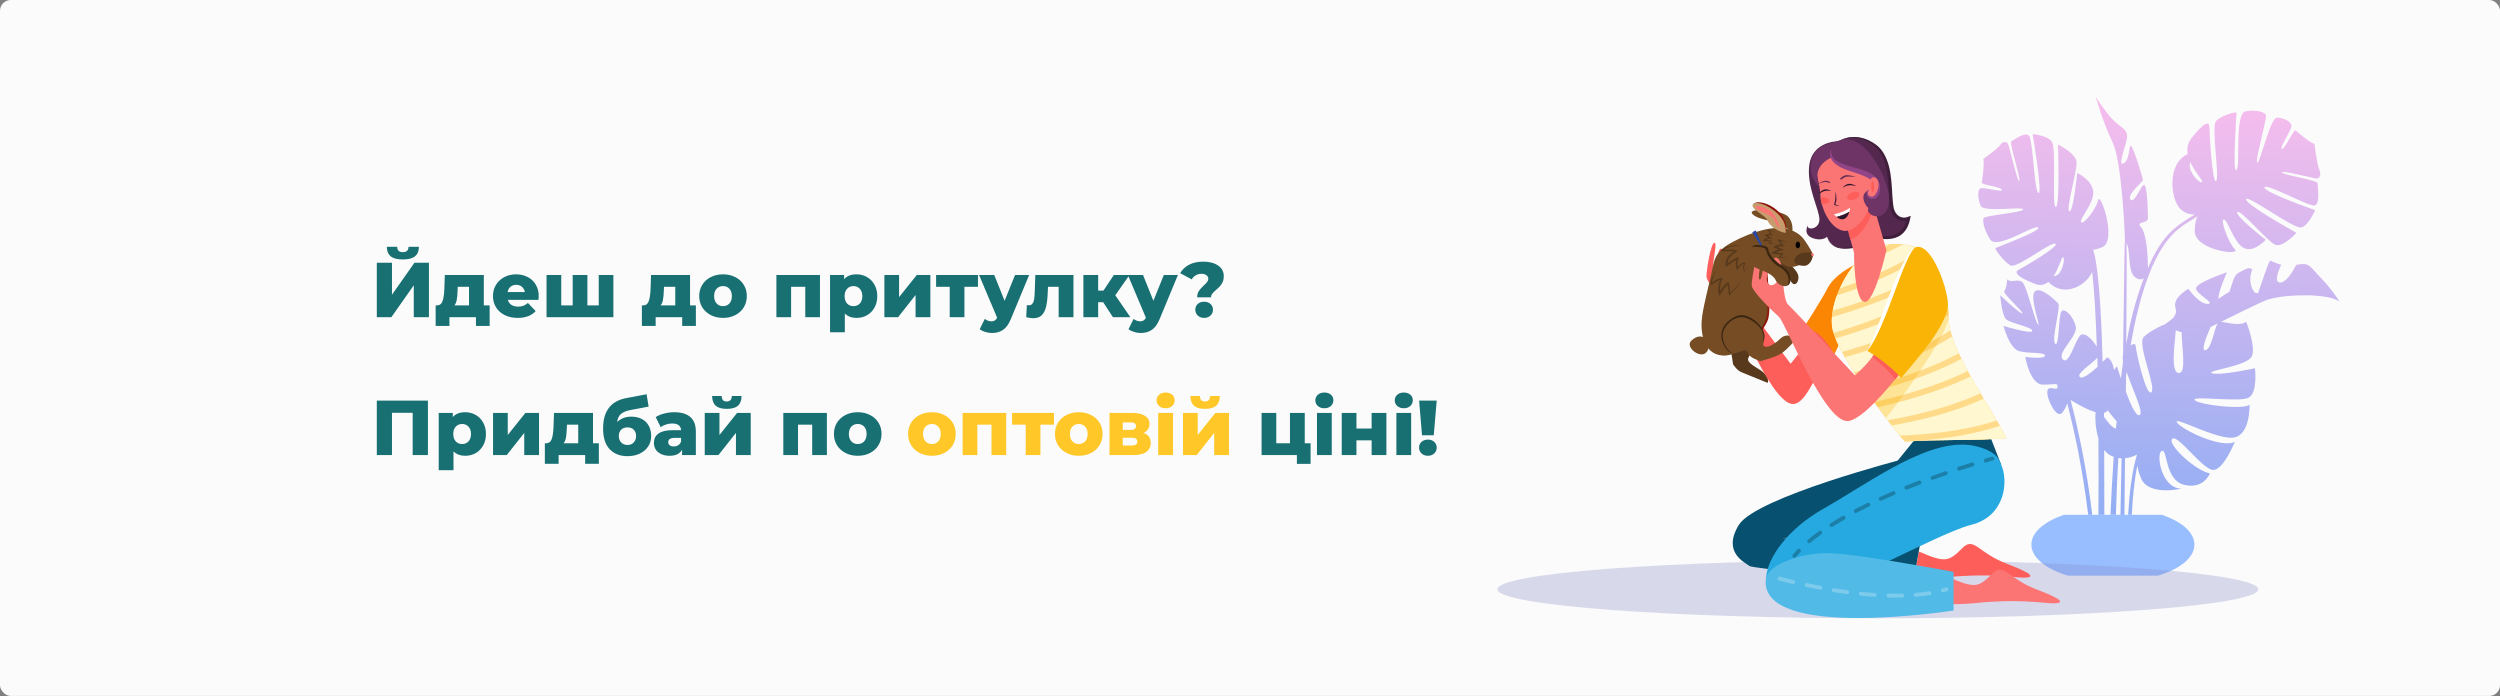 <svg width="930" height="259" viewBox="0 0 930 259" fill="none" xmlns="http://www.w3.org/2000/svg">
<rect x="0" y="0" width="930" height="259" fill="#808080" stroke="none"/>
<rect width="930" height="258.89" rx="4" fill="#FBFBFB"/>
<path d="M870.241 112.075C870.241 112.075 869.37 111.615 867.95 111.064C861.397 109.043 847.605 109.686 842.472 111.891C839.402 113.223 832.3 116.669 826.251 119.701C828.497 119.976 833.858 121.446 835.553 119.655C835.553 119.655 839.219 128.613 837.753 132.426C836.241 136.285 819.745 137.938 822.952 138.857C826.16 139.776 838.853 136.974 838.853 136.974C838.853 136.974 839.952 146.161 836.47 147.953C832.987 149.745 814.75 147.034 816.445 148.872C818.187 150.663 834.912 152.547 836.836 150.526C836.836 150.526 837.203 161.551 831.109 162.745C825.014 163.894 808.381 154.522 809.801 157.095C811.222 159.667 826.664 167.11 831.383 164.307C831.383 164.307 827.168 174.827 823.319 174.827C819.47 174.827 809.985 161.275 808.06 163.251C806.135 165.226 816.4 174.919 822.082 176.114C822.082 176.114 819.836 182.132 812.505 180.34C805.173 178.548 806.41 166.742 804.165 167.753C801.92 168.763 804.028 181.764 811.497 181.764C811.497 181.764 799.308 184.704 796.467 177.905C795.642 175.976 795.276 174.414 795.092 173.128C793.993 178.502 793.351 184.98 793.03 191.503H791.656C792.114 183.556 793.076 175.516 794.955 169.085C794.038 169.59 792.435 170.279 790.51 170.463C790.418 178.135 790.327 185.301 790.281 191.549H788.815C788.952 186.036 789.09 179.146 789.227 170.509C788.86 170.509 788.448 170.463 788.036 170.371C787.577 177.767 787.303 184.888 787.119 191.503H785.103C785.378 184.658 785.79 177.354 786.294 169.912C784.828 169.407 783.82 168.763 782.766 167.385C782.812 175.976 782.812 184.199 782.812 191.503H780.612C780.658 183.004 780.704 173.174 780.612 163.021C779.467 159.392 779.329 155.349 779.559 153.328C776.122 152.363 771.906 149.791 770.257 148.78C772.869 158.749 776.168 173.587 778.321 191.503H776.809C774.701 174.23 771.586 159.897 769.019 150.066C768.607 151.215 767.966 152.685 766.957 153.695C765.125 155.579 761.596 149.147 761.596 145.932C761.596 142.716 765.4 145.794 765.4 144.002C765.4 142.211 764.85 143.084 759.992 143.084C755.135 143.084 753.394 132.793 753.394 132.793C753.394 132.793 760.726 133.712 760.726 132.288C760.726 130.864 754.906 131.645 751.149 130.634C747.437 129.623 745.329 121.263 745.329 121.263C745.329 121.263 756.006 124.478 756.006 123.054C756.006 121.63 747.758 120.298 746.2 118.69C744.642 117.082 744.092 109.824 744.092 109.824C744.092 109.824 751.195 116.623 752.294 116.623C753.394 116.623 744.78 109.089 745.604 108.262C746.429 107.435 746.704 103.898 746.704 103.898C748.262 105.506 750.782 103.392 752.432 105.092C754.036 106.746 756.968 119.517 758.16 120.757C759.351 121.998 754.86 110.559 756.922 108.446C758.984 106.332 764.529 111.707 765.629 112.81C766.728 113.958 763.017 126.362 764.529 127.878C766.041 129.44 765.72 116.99 766.912 115.75C768.103 114.51 771.265 117.679 772.181 121.354C773.098 125.03 764.987 131.277 767.324 133.666C769.661 136.055 771.815 126.913 773.831 124.8C775.343 123.238 778.505 126.316 780.017 129.026C779.65 117.955 779.1 108.078 778.276 101.049C776.626 105.689 768.057 111.202 762.009 104.862C760.726 105.919 759.122 106.378 757.152 105.643C750.003 102.979 749.316 101.141 750.828 100.406C752.34 99.671 766.316 91.54 764.621 90.667C762.925 89.794 750.37 99.947 747.941 98.752C745.558 97.512 741.847 92.505 742.305 92.275C742.718 92.045 760.13 85.568 758.16 84.603C756.235 83.593 742.809 93.194 740.243 88.968C737.723 84.741 737.585 82.169 737.86 81.158C738.089 80.147 753.119 78.999 752.615 77.85C752.111 76.748 737.952 79.045 736.852 76.61C735.753 74.175 735.478 70.684 736.715 70.087C737.952 69.49 745.238 71.74 744.688 70.546C744.138 69.352 736.944 68.938 737.219 67.79C737.494 66.641 738.273 60.256 737.769 59.107C737.769 59.107 742.855 55.616 744.092 53.916C745.329 52.17 746.658 52.814 747.071 53.732C747.483 54.651 750.828 68.892 751.195 67.284C751.561 65.677 747.346 52.997 748.216 52.584C749.087 52.17 753.532 48.633 754.906 50.7C756.281 52.768 756.785 71.603 758.343 71.786C759.901 71.924 756.143 49.919 756.143 49.919C756.143 49.919 761.367 50.241 763.246 52.63C765.125 55.019 763.154 77.161 764.758 77.023C766.362 76.886 765.583 53.778 765.583 53.778C765.583 53.778 772.09 56.902 772.456 60.118C772.869 63.334 768.378 77.85 769.798 78.585C771.219 79.32 772.731 64.344 772.731 64.344C772.731 64.344 778.367 66.963 778.688 71.327C779.009 75.737 773.556 81.204 774.152 82.582C774.793 83.96 779.65 78.08 780.475 74.497C781.3 70.914 787.486 89.289 782.262 91.816C780.658 92.597 779.467 92.872 778.596 92.872C781.208 99.763 781.987 127.189 782.17 134.631C783.179 133.666 783.82 132.931 783.82 132.931C785.195 133.482 786.02 135.274 786.386 137.617C787.073 136.744 787.532 136.239 787.532 136.239C787.532 136.239 788.082 138.168 788.952 140.787C789.823 133.804 789.731 135.687 789.731 134.171C789.594 133.299 789.594 132.564 789.777 132.058C790.464 87.543 790.281 90.392 790.51 90.116C790.418 87.038 789.41 60.026 785.79 52.768C782.079 45.004 779.604 36 779.604 36C779.604 36 782.904 41.329 785.836 44.361C788.769 47.393 791.289 47.944 791.289 50.654C791.289 53.365 787.44 62.093 789.914 60.807C792.389 59.521 791.793 54.238 792.664 54.238C793.534 54.238 797.154 66.32 797.154 66.963C797.154 67.606 790.922 72.613 792.572 74.267C794.176 75.921 796.788 67.836 797.796 68.892C798.804 69.903 799.033 78.769 799.033 81.112C799.033 83.409 794.267 82.215 796.421 84.466C798.575 86.716 799.033 95.675 799.033 99.809C804.211 87.589 808.839 84.42 816.445 79.826C814.796 79.826 812.688 79.366 810.947 77.575C807.51 74.037 805.952 60.899 813.834 57.316C813.467 55.386 813.742 53.411 815.117 51.573C820.157 45.004 821.898 45.234 821.898 47.255C821.898 49.276 822.998 68.754 824.419 67.284C825.793 65.86 822.448 46.979 824.419 44.958C826.389 42.937 831.979 41.375 831.979 41.972C831.979 42.569 830.375 64.896 831.979 63.242C833.583 61.588 831.063 42.064 835.507 41.375C839.998 40.686 842.106 41.834 842.885 42.615C843.618 43.396 838.578 60.485 839.723 60.485C840.823 60.485 844.58 43.764 847.009 43.764C849.437 43.764 852.416 45.188 852.416 46.842C852.416 48.495 847.65 55.432 848.888 55.432C850.079 55.432 853.287 47.714 854.111 48.587C854.936 49.46 859.885 53.503 860.985 53.503C860.985 53.503 861.809 60.807 862.772 63.058C863.734 65.309 862.68 66.412 861.764 66.412C860.847 66.412 847.834 63.012 848.979 64.207C850.079 65.309 862.13 67.009 862.13 68.157C862.13 69.306 863.23 75.967 861.03 76.426C858.785 76.886 843.16 68.065 842.381 69.673C841.648 71.327 861.214 78.172 861.214 78.172C861.214 78.172 858.877 83.776 856.173 84.603C853.47 85.476 836.103 72.292 835.553 74.083C835.003 75.921 854.295 86.625 854.295 86.625C854.295 86.625 849.163 92.229 846.367 91.035C843.572 89.886 833.445 77.713 832.3 78.907C831.154 80.101 842.839 89.197 842.839 89.197C842.839 89.197 838.44 94.113 834.729 92.275C831.017 90.438 828.68 81.663 827.259 81.663C825.885 81.663 828.772 89.978 831.338 92.689C833.95 95.353 816.445 93.056 816.445 86.028C816.445 83.041 816.949 81.388 817.499 80.469C814.383 82.398 811.038 84.19 808.106 87.314C800.545 95.169 795.688 110.605 792.572 128.521C793.672 127.74 794.497 127.832 794.497 128.797C794.497 130.45 798.391 147.861 800.316 145.886C802.241 143.91 794.863 128.016 797.475 125.351C799.033 123.743 802.607 121.676 805.448 120.619C806.685 119.379 810.397 118.047 809.251 114.372C808.106 110.697 814.109 107.435 814.109 107.435C814.109 107.435 817.82 113.04 821.211 113.04C824.556 113.04 816.904 109.364 816.904 107.251C816.904 105.138 828.451 101.279 828.451 101.279C828.451 101.279 825.197 108.308 825.243 111.202C826.618 110.191 828.084 109.273 829.367 108.538C830.467 105.368 831.017 102.29 832.758 101.463C834.82 100.498 836.607 98.936 837.844 100.314C835.966 104.541 838.119 109.732 839.998 109.043C840.915 106.7 843.893 97.053 844.489 97.053C845.176 97.053 846.459 97.972 848.613 98.477C847.421 101.049 845.909 105.092 848.2 105.092C850.491 105.092 852.874 101.095 854.203 98.523C859.198 97.65 858.694 98.569 863.047 103.025C867.491 107.619 870.241 112.075 870.241 112.075ZM819.195 67.698C819.653 67.238 816.445 64.023 814.704 60.118C814.704 60.485 814.704 60.899 814.613 61.358C814.154 64.023 818.37 68.525 819.195 67.698ZM767.462 95.675C766.912 95.399 765.949 99.763 763.842 102.887C764.116 102.749 764.437 102.611 764.804 102.52C767.003 102.014 768.424 96.18 767.462 95.675ZM780.292 136.468C780.246 135.32 780.246 134.171 780.2 133.069C778.092 135.55 772.319 138.811 773.693 140.235C774.656 141.2 777.772 138.765 780.292 136.468ZM787.394 156.727C786.524 155.625 785.241 154.293 784.095 152.639C783.453 153.466 783.041 153.512 782.674 153.558C782.674 154.063 782.674 154.522 782.674 155.028C784.095 157.003 785.79 159.254 787.119 159.438C787.257 158.565 787.303 157.646 787.394 156.727ZM790.968 128.016C792.389 119.884 794.222 112.213 797.475 103.576C796.421 104.219 795.046 103.99 793.763 102.657C791.564 100.406 792.48 92.183 791.06 90.575C791.197 93.975 791.106 109.318 790.968 128.016ZM791.106 138.398C790.831 140.465 790.877 139.225 790.831 145.702C792.572 150.434 794.588 154.982 795.917 154.43C797.658 153.604 793.351 144.967 791.106 138.398ZM811.588 123.605C810.855 123.376 810.076 123.146 809.389 122.916C809.022 127.97 807.327 138.765 810.58 138.765C813.467 138.719 811.542 129.026 811.588 123.605ZM824.923 120.344C824.006 120.803 823.135 121.217 822.357 121.63C821.028 124.662 818.507 130.726 820.478 130.267C822.677 129.715 823.64 122.595 824.923 120.344Z" fill="url(#paint0_linear)"/>
<path d="M802.744 214.151H769.248C751.744 208.822 751.057 197.245 767.828 191.503H804.211C820.936 197.245 820.248 208.868 802.744 214.151Z" fill="#99BEFF"/>
<path opacity="0.3" d="M840.09 219.204C840.09 225.176 776.717 230 698.545 230C620.372 230 557 225.176 557 219.204C557 213.232 620.372 208.409 698.545 208.409C776.717 208.409 840.09 213.278 840.09 219.204Z" fill="#838BC5"/>
<path d="M711.925 163.986L704.044 173.679L744.459 172.944L739.372 159.851H711.925V163.986Z" fill="#07506F"/>
<path d="M689.563 98.707C689.563 98.707 682.324 102.106 679.666 107.527C678.154 110.651 672.197 120.022 667.431 127.418C671.28 129.807 676.183 134.125 678.887 137.479C683.011 131.92 684.981 125.719 684.981 125.719L689.563 98.707Z" fill="#FB8603"/>
<path d="M746.612 209.741C735.661 205.606 734.378 199.496 730.025 203.861C724.893 209.006 723.61 209.419 713.804 205.147L711.971 215.207C716.507 215.253 720.402 215.116 723.243 214.84C739.831 213.048 749.087 214.886 752.753 214.886C756.327 214.886 757.564 213.921 746.612 209.741Z" fill="#FD5E5A"/>
<path d="M757.701 219.296C746.75 215.162 745.467 209.052 741.114 213.416C735.982 218.561 734.699 218.975 724.893 214.702L723.06 224.763C727.596 224.809 731.491 224.671 734.332 224.395C750.92 222.604 760.176 224.441 763.841 224.441C767.416 224.441 768.653 223.431 757.701 219.296Z" fill="#FC7575"/>
<path d="M691.442 197.429C677.558 197.705 663.078 200.323 663.078 200.323C663.078 200.323 676.184 199.404 691.442 197.429Z" fill="#07506F"/>
<path d="M714.216 201.793C710.184 198.164 700.928 197.245 691.397 197.429C676.138 199.404 663.033 200.323 663.033 200.323C663.033 200.323 677.512 197.705 691.397 197.429C712.291 194.719 737.265 189.987 738.456 182.82C740.426 170.371 708.58 170.647 708.58 170.647C708.58 170.647 653.135 184.934 646.811 195.316C640.488 205.698 649.423 209.327 650.752 210.522C651.852 211.486 689.655 215.116 711.925 215.299L714.353 202.023C714.308 201.885 714.262 201.839 714.216 201.793Z" fill="#07506F"/>
<path d="M724.847 118.047C724.847 99.855 712.75 91.907 712.75 91.907C712.75 91.907 704.96 89.335 697.628 91.862C690.343 94.434 679.712 111.018 681.682 122.181C683.653 133.344 707.022 162.883 708.626 164.307C720.402 163.296 734.653 164.077 746.337 162.975C740.793 151.444 724.847 130.312 724.847 118.047Z" fill="#FFDA88"/>
<path d="M724.847 118.047C724.847 99.855 712.75 91.907 712.75 91.907C712.75 91.907 704.96 89.335 697.628 91.862C690.343 94.434 679.712 111.018 681.682 122.181C683.653 133.344 707.022 162.883 708.626 164.307C720.402 163.296 734.653 164.077 746.337 162.975C740.793 151.444 724.847 130.312 724.847 118.047Z" fill="#FFDA88"/>
<path d="M719.577 99.304C718.386 97.466 717.149 95.95 716.049 94.802C709.909 98.982 699.599 104.633 683.332 109.916C682.644 111.799 682.095 113.729 681.774 115.566C700.744 110.099 712.612 103.898 719.577 99.304Z" fill="#FFF7CF"/>
<path d="M720.723 101.233C713.529 105.965 701.203 112.304 681.453 117.955C681.362 119.425 681.407 120.849 681.637 122.181C681.728 122.687 681.866 123.238 682.049 123.835C703.998 117.404 716.416 110.099 722.647 105.46C722.098 103.944 721.41 102.52 720.723 101.233Z" fill="#FFF7CF"/>
<path d="M724.709 114.509C724.48 112.029 724.022 109.778 723.426 107.71C716.874 112.488 704.456 119.609 682.828 125.902C683.423 127.418 684.248 129.118 685.21 130.91C704.822 125.443 717.286 119.241 724.709 114.509Z" fill="#FFF7CF"/>
<path d="M737.906 148.274C730.895 151.582 719.944 155.441 703.723 158.289C704.868 159.805 705.922 161.045 706.701 162.056C724.022 161.413 735.661 158.794 742.809 156.406C741.297 153.879 739.647 151.123 737.906 148.274Z" fill="#FFF7CF"/>
<path d="M712.75 91.907C712.75 91.907 710.779 91.264 707.847 90.943C703.036 93.515 696.941 96.317 689.289 99.074C687.456 101.463 685.761 104.311 684.432 107.251C699.095 102.29 708.58 97.144 714.399 93.24C713.391 92.321 712.75 91.907 712.75 91.907Z" fill="#FFF7CF"/>
<path d="M703.219 90.805C701.431 90.897 699.507 91.219 697.628 91.908C695.979 92.505 694.146 93.791 692.313 95.583C696.437 93.929 700.057 92.367 703.219 90.805Z" fill="#FFF7CF"/>
<path d="M708.534 164.215C708.58 164.261 708.626 164.307 708.672 164.307C720.448 163.296 734.699 164.077 746.383 162.975C745.696 161.597 744.871 160.035 743.955 158.381C736.898 160.816 725.534 163.434 708.534 164.215Z" fill="#FFF7CF"/>
<path d="M733.095 140.005C725.442 143.727 714.308 147.953 698.591 151.49C699.874 153.236 701.065 154.844 702.211 156.314C718.615 153.512 729.704 149.561 736.76 146.299C735.523 144.232 734.286 142.119 733.095 140.005Z" fill="#FFF7CF"/>
<path d="M724.847 118.047C724.847 117.725 724.847 117.404 724.847 117.082C717.24 121.768 705.051 127.648 686.264 132.885C687.318 134.723 688.464 136.606 689.655 138.536C707.434 133.207 718.752 127.327 725.488 122.916C725.076 121.171 724.847 119.563 724.847 118.047Z" fill="#FFF7CF"/>
<path d="M728.65 131.461C727.642 129.302 726.817 127.188 726.176 125.167C719.302 129.577 708.168 135.274 690.938 140.465C691.763 141.705 692.588 142.946 693.413 144.186C710.184 140.143 721.456 135.366 728.65 131.461Z" fill="#FFF7CF"/>
<path d="M731.995 138.03C731.17 136.514 730.346 134.952 729.612 133.482C722.372 137.387 711.238 142.119 694.742 146.116C695.566 147.264 696.391 148.412 697.17 149.561C713.071 146.024 724.297 141.797 731.995 138.03Z" fill="#FFF7CF"/>
<path opacity="0.28" d="M693.413 144.186C696.162 148.229 699.049 152.133 701.523 155.441C704.639 152.133 724.847 124.34 724.847 118.047C724.847 111.799 723.426 106.746 721.502 102.795C715.132 109.87 704.364 128.934 699.69 135.733C700.515 136.193 699.69 135.733 700.607 136.33C697.216 141.292 693.962 144.737 693.962 144.737C693.962 144.737 693.779 144.553 693.413 144.186Z" fill="#F9B406"/>
<path d="M734.928 165.961C718.432 162.102 696.574 178.87 677.925 189.482C665.415 196.602 657.442 207.214 656.984 215.024C656.663 220.077 659.825 223.568 663.353 224.487C670.731 226.417 720.219 198.486 733.141 195.27C746.108 192.1 747.162 178.87 744.459 172.944C744 171.979 743.634 168.028 734.928 165.961Z" fill="#25A9E0"/>
<path d="M682.69 52.63C682.69 52.63 674.213 53.089 673.068 61.266C671.922 69.489 676.917 78.034 676.825 81.755C676.688 85.476 671.968 85.752 672.518 83.822C672.518 83.822 670.548 87.176 674.259 88.554C677.925 89.932 679.666 88.049 679.666 88.049C679.666 88.049 680.949 93.377 688.235 92.137C695.475 90.851 696.345 87.405 696.345 87.405C696.345 87.405 708.076 91.999 710 81.25C706.793 82.444 704.273 80.147 703.769 77.207C703.173 73.899 703.356 71.556 703.081 68.249C702.715 63.609 701.707 57.178 697.674 54.1C694.054 51.297 689.335 49.919 684.615 52.124C684.019 52.492 683.332 52.446 682.69 52.63Z" fill="#54284E"/>
<path d="M707.297 80.79C706.243 80.515 705.052 79.504 704.502 77.575C703.356 72.062 704.593 63.196 700.515 56.672C699.415 54.927 698.041 53.962 697.949 53.87C697.674 53.778 691.717 48.633 684.615 52.216C691.809 49.23 697.216 54.421 697.445 54.513C697.537 54.605 698.682 55.478 699.69 57.178C703.677 63.931 701.936 74.91 703.448 78.677C704.318 81.02 706.472 82.628 709.084 82.168C706.655 91.172 695.979 86.808 695.933 86.808C695.933 86.854 695.887 88.095 694.146 89.427L693.688 89.748C690.847 91.54 687.227 92.137 685.898 92.137C683.515 92.229 681.132 91.127 679.941 88.921C680.628 90.438 681.82 91.54 683.469 92.137C687.456 93.378 694.604 91.724 696.529 88.049C699.186 88.967 702.394 89.335 705.052 88.462C710.229 86.808 710.596 80.836 710.779 80.285C710.138 80.469 708.809 81.296 707.297 80.79Z" fill="#3F1E3B"/>
<path d="M696.483 74.68L701.752 93.01C701.752 93.01 697.216 113.453 693.413 112.258C689.61 111.064 689.701 94.021 689.701 94.021L686.677 82.766L696.483 74.68Z" fill="#FC7575"/>
<path d="M696.483 74.68L697.078 76.702C696.345 80.698 692.679 88.003 688.372 89.105L686.677 82.812L696.483 74.68Z" fill="#FD5E5A"/>
<path d="M681.178 53.686C681.178 53.686 674.992 57.683 675.588 62.69C676.138 67.697 677.146 69.535 677.192 72.843C677.238 76.15 680.078 84.511 685.486 85.797C690.893 87.084 696.162 77.574 696.666 73.669C697.17 69.719 696.666 64.298 694.375 58.693C692.13 53.043 684.707 52.032 681.178 53.686Z" fill="#FC7575"/>
<path d="M682.736 75.967C683.378 74.818 683.195 72.659 682.828 71.327C682.782 72.659 682.782 74.956 682.278 75.875L682.187 76.059C682.278 76.105 683.286 76.885 684.386 76.61C684.019 76.61 683.195 76.334 682.736 75.967Z" fill="#452140"/>
<path d="M688.235 77.299C685.944 78.953 682.232 79.734 682.232 79.734C682.232 79.734 682.599 80.193 683.194 80.652C684.294 80.377 686.356 79.734 688.006 78.723C688.189 77.942 688.235 77.299 688.235 77.299Z" fill="white"/>
<path d="M687.96 78.769C686.31 79.779 684.248 80.423 683.149 80.698C685.394 82.444 687.181 81.525 687.96 78.769Z" fill="#2E162B"/>
<path d="M684.432 66.595C684.432 66.595 684.936 65.814 686.173 65.309C687.41 64.804 690.389 65.814 690.389 65.814C690.389 65.814 687.548 65.585 686.769 65.722C686.036 65.906 684.936 66.825 684.936 66.825L684.432 66.595Z" fill="#5C2C55"/>
<path d="M680.857 67.79C680.857 67.79 680.308 67.33 679.254 67.238C678.246 67.146 676.229 68.433 676.229 68.433C676.229 68.433 678.291 67.698 678.887 67.652C679.483 67.606 680.491 68.065 680.491 68.065L680.857 67.79Z" fill="#5C2C55"/>
<path d="M685.486 69.857C685.852 69.076 686.998 68.478 687.777 68.387C688.876 68.295 689.747 68.938 690.434 68.892C689.518 69.443 688.876 68.433 686.631 69.213C686.219 69.397 685.852 69.581 685.486 69.857Z" fill="#2E162B"/>
<path d="M681.178 71.051C680.537 70.454 679.254 70.316 678.521 70.546C677.467 70.868 676.917 71.786 676.275 72.016C677.329 72.154 677.558 71.005 679.895 70.913C680.353 70.913 680.766 70.913 681.178 71.051Z" fill="#2E162B"/>
<path d="M691.672 71.97C691.947 72.659 691.168 73.67 689.93 74.129C688.693 74.634 687.456 74.451 687.181 73.762C686.906 73.073 687.685 72.062 688.922 71.603C690.159 71.097 691.397 71.281 691.672 71.97Z" fill="#FD5E5A"/>
<path d="M678.52 73.394C678.062 73.348 677.604 73.394 677.237 73.486C677.283 74.129 677.467 74.91 677.65 75.783C677.833 75.829 678.062 75.875 678.246 75.875C679.437 75.967 680.491 75.507 680.537 74.818C680.628 74.175 679.712 73.486 678.52 73.394Z" fill="#FD5E5A"/>
<path d="M681.27 55.248C682.095 52.124 690.709 46.749 699.415 63.104C707.938 80.101 697.628 82.811 695.154 78.907C694.879 78.539 694.787 77.896 695.017 77.391C694.008 76.564 692.267 73.624 693.734 71.786C694.375 70.959 695.154 70.638 695.383 70.5C695.383 70.5 693.321 71.924 695.337 73.348C696.987 74.496 698.27 71.373 698.407 70.27C699.507 62.047 678.521 63.977 681.27 55.248Z" fill="#6D3465"/>
<path d="M683.469 52.675L681.728 58.418C681.728 58.418 675.45 60.669 676.138 66.182C676.413 68.295 676.871 69.581 676.871 69.581C676.871 69.581 675.954 69.213 674.351 66.09C672.701 62.828 673.801 56.994 676.733 55.11C679.62 53.227 683.469 52.675 683.469 52.675Z" fill="#6D3465"/>
<path d="M681.27 55.248C680.124 57.407 680.628 60.256 685.073 62.415C688.647 64.16 693.55 64.758 696.575 67.376C698.224 68.479 698.453 73.164 696.254 73.118C694.696 73.256 694.467 71.419 695.429 70.454C694.788 70.776 694.329 71.556 694.421 72.383C694.421 74.083 697.399 74.772 698.545 72.981C699.416 71.694 699.553 69.719 699.141 68.203C697.033 60.577 679.712 63.701 681.27 55.248Z" fill="#914587"/>
<path d="M695.704 67.652C695.704 67.652 695.841 65.263 697.537 66.09C700.149 67.33 698.27 72.797 696.712 73.072C695.154 73.348 695.704 67.652 695.704 67.652Z" fill="#FC7575"/>
<path d="M696.07 68.386C696.07 68.386 696.116 67.468 696.666 67.376C697.262 67.284 697.491 71.51 696.712 71.51C695.979 71.556 696.07 68.386 696.07 68.386Z" fill="#FD5E5A"/>
<path d="M656.847 215.713C655.014 238.361 726.726 227.106 726.726 227.106V212.727C726.726 212.727 693.046 206.387 681.453 205.79C671.281 205.285 657.351 209.649 656.847 215.713Z" fill="#51BAE6"/>
<path d="M664.362 97.145C664.362 97.145 669.035 100.498 669.035 103.117C669.035 105.735 667.065 106.93 665.874 103.99C664.682 101.05 663.583 101.693 661.062 100.177C658.542 98.661 657.397 96.088 657.397 96.088L664.362 97.145Z" fill="#58391B"/>
<path d="M651.165 124.524C651.165 124.524 653.364 129.118 651.302 131.645C649.286 134.125 650.202 134.814 654.464 137.433C658.725 140.097 657.58 142.44 657.58 142.44C657.58 142.44 649.469 139.133 647.774 138.444C646.078 137.755 644.704 135.504 644.704 135.504L643.375 126.867L651.165 124.524Z" fill="#58391B"/>
<path d="M666.698 86.349C666.698 86.349 667.431 82.858 665.049 80.469C662.666 78.08 649.698 77.023 651.898 79.596C654.097 82.168 662.987 82.398 663.674 83.73C664.361 85.063 666.698 86.349 666.698 86.349Z" fill="#754C24"/>
<path d="M674.992 123.238C671.922 128.291 666.103 135.32 666.103 135.32C666.103 135.32 648.965 112.121 647.132 110.237C646.949 110.053 646.766 109.778 646.628 109.456C645.299 106.608 645.299 99.166 645.299 99.166C645.299 99.166 644.979 92.689 642.825 92.689C640.671 92.689 645.299 99.166 643.421 101.555C641.542 103.944 640.213 102.841 639.847 101.325C639.48 99.855 641.679 92.505 640.167 92.505C638.655 92.505 638.38 101.784 637.372 100.774C636.41 99.809 639.113 90.3 637.785 90.3C636.41 90.3 634.806 100.498 634.806 102.841C634.806 105.23 641.679 112.35 644.016 114.739C646.353 117.128 659.825 152.547 667.844 150.204C672.564 148.826 676.184 137.525 681.453 130.083C679.025 126.959 678.383 125.443 674.992 123.238Z" fill="#FD5E5A"/>
<path d="M665.415 85.338C665.415 85.338 669.035 86.165 671.143 89.151C673.297 92.137 674.626 94.894 674.626 94.894C674.626 94.894 668.44 101.187 664.087 98.752C659.779 96.272 657.809 96.18 657.305 97.834C656.801 99.442 658.817 114.923 657.305 118.966C655.793 123.008 648.095 132.931 640.626 132.242C633.157 131.553 632.469 122.687 633.202 117.633C633.936 112.58 635.86 105.505 636.731 101.325C637.601 97.145 637.739 93.561 644.612 89.978C651.531 86.303 659.963 83.593 665.415 85.338Z" fill="#754C24"/>
<path d="M657.305 97.788C656.984 100.085 659.183 113.775 657.717 118.782C656.663 122.089 651.806 128.107 646.766 130.634C651.073 127.924 657.213 121.263 657.442 116.347C657.717 112.994 657.213 100.039 657.213 100.085C657.167 99.35 657.121 98.569 657.305 97.788Z" fill="url(#paint1_linear)"/>
<path d="M664.316 86.625C664.316 86.625 665.049 82.674 661.887 79.504C658.725 76.334 654.051 74.451 652.218 75.875C650.431 77.299 657.03 80.377 657.442 81.847C657.855 83.317 660.696 86.211 664.316 86.625Z" fill="#C69C6D"/>
<path d="M664.316 86.625C664.453 83.271 662.987 80.79 660.467 78.723C658.496 77.115 654.372 74.589 652.219 75.875C654.922 73.394 666.103 78.769 664.316 86.625Z" fill="url(#paint2_linear)"/>
<path d="M662.208 85.108C662.208 85.108 660.833 80.055 658.863 78.631C656.892 77.207 652.723 75.737 653.135 77.161C653.547 78.539 659.55 79.917 660.054 81.893C660.65 83.868 662.208 85.108 662.208 85.108Z" fill="#FC7575"/>
<path d="M646.17 117.909C646.17 117.909 648.599 116.163 653.502 120.344C658.405 124.524 655.197 126.867 656.022 128.429C656.847 129.991 660.146 128.107 662.3 125.948C664.407 123.835 667.661 125.075 667.89 126.453C667.89 126.453 664.774 130.083 662.758 131.415C660.787 132.793 654.876 134.355 654.876 134.355C654.876 134.355 650.661 133.115 650.111 131.185C649.607 129.256 647.545 131.185 645.025 131.415C642.504 131.736 635.906 122.457 646.17 117.909Z" fill="#754C24"/>
<path d="M645.024 131.461C642.596 131.507 640.9 128.153 640.488 126.178C639.709 122.457 642.183 119.425 645.345 117.863C646.032 117.541 646.766 117.266 647.499 117.22C651.073 116.99 655.976 121.033 656.342 124.57C656.48 125.856 656.205 126.637 655.838 127.878C655.838 126.408 656.251 125.627 655.93 124.294C655.518 122.457 654.097 121.033 652.585 119.884C651.394 119.011 650.065 118.276 648.644 118.047C645.162 117.495 641.175 120.987 640.854 124.432C640.625 126.959 642.138 129.899 643.97 131.093C644.291 131.323 644.658 131.461 645.024 131.461Z" fill="#3B2612"/>
<path d="M633.523 125.397C633.523 125.397 631.599 124.34 629.124 126.775C626.696 129.21 632.79 133.804 634.898 130.91C637.051 128.016 633.523 125.397 633.523 125.397Z" fill="#754C24"/>
<path d="M669.631 91.127C669.631 91.816 669.265 92.367 668.806 92.367C668.348 92.367 667.981 91.816 667.981 91.127C667.981 90.438 668.348 89.886 668.806 89.886C669.265 89.886 669.631 90.438 669.631 91.127Z" fill="black"/>
<path d="M653.135 85.706C653.135 85.706 656.48 95.721 660.879 97.191L659.183 98.109L651.852 86.395L653.135 85.706Z" fill="#2846A6"/>
<path d="M649.011 100.728C648.37 99.809 649.24 97.972 649.24 97.88C649.149 97.926 648.874 96.731 646.353 99.304C646.124 97.512 646.949 95.812 646.995 95.721C646.491 95.95 646.72 94.986 642.642 97.972C642.733 95.031 646.399 93.607 646.445 93.516C645.849 93.424 646.949 92.597 641.221 92.918C642.642 91.77 646.445 91.311 648.232 91.127C640.855 91.035 640.213 93.424 640.076 93.47C640.167 93.47 643.467 93.378 644.979 93.561C640.855 96.088 642.092 99.166 642 99.35C642.092 99.304 644.612 97.282 645.987 96.594C645.299 98.982 646.078 100.223 646.078 100.452C646.17 100.36 647.911 98.155 648.736 98.064C647.957 100.406 649.011 100.958 649.011 101.05C649.057 100.958 650.386 99.212 650.981 99.12C650.432 99.166 649.378 100.36 649.011 100.728Z" fill="#58391B"/>
<path d="M643.604 108.951C643.329 106.011 643.237 105.368 643.191 105.046C642.917 105.276 642.504 104.219 639.892 108.262C639.571 106.149 640.809 103.438 640.854 103.346C640.625 103.438 639.709 102.887 636.868 105.23C636.914 103.714 637.922 101.509 638.609 100.177C635.86 104.265 636.501 106.057 636.456 106.195C636.547 106.149 638.38 104.587 639.846 104.127C638.334 108.124 639.663 109.778 639.663 110.053C639.709 109.962 641.542 106.792 642.642 105.919C642.825 107.251 643.008 108.629 643.237 110.053C643.695 109.502 646.307 106.746 647.911 104.816C647.27 105.414 645.712 106.884 643.604 108.951Z" fill="#58391B"/>
<path d="M659.229 89.611C658.679 89.473 657.9 89.335 657.075 89.197C657.809 88.83 659.046 88.646 659.367 88.554C659.275 88.508 657.442 87.589 657.534 87.681C658.496 87.314 659.229 87.543 659.504 87.543C659.367 87.36 658.175 85.844 658.221 85.889C659 85.981 659.779 86.303 660.466 86.716C660.1 86.395 659.687 86.119 659.275 85.936C658.404 85.476 657.717 85.522 657.534 85.476C657.58 85.568 658.588 87.038 658.542 86.946C657.213 86.946 656.571 87.543 656.342 87.635C656.434 87.681 657.854 88.37 657.763 88.324C655.838 88.921 655.792 89.611 655.792 89.748C656.022 89.794 657.03 89.611 658.542 89.794C658.496 89.84 657.763 90.759 657.809 90.667C657.854 90.667 659.733 90.667 660.329 90.621C659.687 90.529 659.046 90.483 658.45 90.391C658.404 90.438 659.275 89.519 659.229 89.611Z" fill="#58391B"/>
<path d="M663.537 94.296C662.803 94.204 661.795 94.021 660.787 93.883C661.704 93.377 663.262 93.056 663.674 92.918C663.537 92.872 661.108 91.816 661.291 91.907C662.529 91.402 663.445 91.632 663.812 91.632C663.628 91.402 661.979 89.519 662.07 89.611C663.078 89.702 664.086 90.024 665.003 90.529C664.545 90.116 663.995 89.84 663.399 89.565C662.254 89.059 661.383 89.151 661.108 89.105C661.154 89.197 662.574 91.035 662.483 90.943C660.741 91.035 659.871 91.678 659.688 91.999C659.825 92.045 661.658 92.872 661.566 92.826C659.184 93.699 659.229 93.929 658.863 94.25C659.184 94.296 660.65 94.572 662.62 94.71C662.574 94.802 661.658 95.996 661.704 95.904C661.795 95.904 664.178 95.766 664.911 95.674C664.086 95.582 663.262 95.582 662.483 95.491C662.574 95.445 663.628 94.25 663.537 94.296Z" fill="#58391B"/>
<path d="M697.812 130.955C694.421 136.009 690.022 139.638 690.022 139.638C690.022 139.638 667.34 115.29 665.278 113.407C665.049 113.223 664.865 112.947 664.728 112.626C663.262 109.778 663.262 102.336 663.262 102.336C663.262 102.336 662.895 95.858 660.558 95.858C658.175 95.858 663.262 102.336 661.2 104.724C659.138 107.113 657.671 106.011 657.259 104.495C656.846 103.025 659.275 95.674 657.58 95.674C655.884 95.674 655.609 104.954 654.51 103.943C653.456 102.979 656.434 93.469 654.922 93.469C653.41 93.469 651.623 103.668 651.623 106.011C651.623 108.399 659.229 115.52 661.795 117.909C664.361 120.298 679.254 158.932 688.051 156.543C693.275 155.165 701.431 145.748 707.205 138.306C704.593 135.228 701.569 133.161 697.812 130.955Z" fill="#FC7575"/>
<path d="M697.812 130.956C697.353 131.599 696.941 132.242 696.483 132.793C698.866 134.723 703.035 138.306 705.006 141.2C705.785 140.235 706.564 139.271 707.297 138.306C704.593 135.228 701.569 133.161 697.812 130.956Z" fill="#FD5E5A"/>
<path d="M712.75 91.907C708.076 93.148 699.874 123.146 694.65 130.542C698.911 132.931 704.273 137.249 707.251 140.603C711.787 135.044 724.434 121.4 724.618 113.269C724.709 107.665 718.615 90.346 712.75 91.907Z" fill="#F9B406"/>
<path d="M712.75 91.908C708.397 93.975 701.752 121.906 694.65 130.542C698.591 123.468 707.159 93.424 712.75 91.908Z" fill="white"/>
<path d="M738.685 172.071C738.364 172.071 738.089 171.841 737.998 171.52C737.906 171.152 738.089 170.739 738.502 170.601C740.106 170.142 740.976 169.912 740.976 169.912C741.343 169.82 741.755 170.05 741.893 170.417C741.984 170.831 741.755 171.198 741.389 171.29C741.389 171.29 740.518 171.52 738.96 171.979C738.823 172.025 738.731 172.071 738.685 172.071Z" fill="#1C7FA8"/>
<path d="M673.434 201.931C674.671 200.875 676.046 199.818 677.512 198.761C677.833 198.532 677.925 198.072 677.695 197.751C677.466 197.429 677.008 197.337 676.687 197.567C675.221 198.624 673.801 199.726 672.563 200.783C672.243 201.058 672.197 201.518 672.472 201.793C672.609 201.977 672.838 202.069 673.022 202.069C673.159 202.115 673.297 202.069 673.434 201.931ZM681.774 195.913C683.148 195.04 684.66 194.122 686.173 193.249C686.539 193.065 686.631 192.606 686.448 192.238C686.264 191.871 685.806 191.779 685.439 191.962C683.881 192.881 682.369 193.754 680.949 194.673C680.628 194.903 680.491 195.362 680.72 195.683C680.857 195.913 681.086 196.005 681.315 196.005C681.499 196.005 681.636 195.959 681.774 195.913ZM690.709 190.722C692.175 189.941 693.733 189.16 695.337 188.379C695.704 188.195 695.841 187.782 695.658 187.414C695.475 187.047 695.062 186.909 694.696 187.093C693.092 187.874 691.534 188.655 690.022 189.436C689.655 189.62 689.518 190.079 689.701 190.446C689.838 190.676 690.067 190.86 690.342 190.86C690.48 190.814 690.572 190.768 690.709 190.722ZM699.965 186.174C701.477 185.485 703.081 184.796 704.685 184.107C705.051 183.969 705.235 183.51 705.051 183.142C704.914 182.775 704.456 182.591 704.089 182.775C702.485 183.464 700.882 184.199 699.324 184.888C698.957 185.072 698.774 185.485 698.957 185.853C699.094 186.128 699.324 186.266 699.644 186.266C699.782 186.266 699.873 186.22 699.965 186.174ZM709.496 182.086C711.054 181.442 712.658 180.845 714.307 180.202C714.674 180.064 714.857 179.651 714.72 179.237C714.582 178.87 714.17 178.686 713.758 178.824C712.108 179.467 710.458 180.11 708.9 180.707C708.534 180.845 708.351 181.305 708.488 181.672C708.625 181.948 708.855 182.132 709.175 182.132C709.313 182.177 709.404 182.132 709.496 182.086ZM719.165 178.41C720.86 177.813 722.464 177.216 724.068 176.711C724.434 176.573 724.663 176.159 724.526 175.792C724.388 175.424 723.976 175.195 723.609 175.333C722.051 175.884 720.402 176.435 718.706 177.078C718.34 177.216 718.111 177.63 718.248 177.997C718.34 178.319 718.615 178.502 718.935 178.502C719.027 178.456 719.073 178.456 719.165 178.41ZM728.971 175.057C730.758 174.46 732.453 173.954 733.919 173.495C734.286 173.357 734.515 172.99 734.423 172.576C734.286 172.209 733.919 171.979 733.507 172.071C732.041 172.53 730.345 173.036 728.558 173.633C728.192 173.771 727.962 174.184 728.1 174.552C728.192 174.873 728.466 175.057 728.787 175.057C728.833 175.103 728.879 175.103 728.971 175.057Z" fill="#1C7FA8"/>
<path d="M667.477 207.49C667.294 207.49 667.157 207.444 667.019 207.306C666.699 207.031 666.699 206.571 666.928 206.296C667.477 205.652 668.073 205.009 668.669 204.366C668.944 204.09 669.402 204.09 669.723 204.366C669.998 204.642 669.998 205.101 669.723 205.423C669.127 206.066 668.531 206.663 668.027 207.26C667.89 207.398 667.661 207.49 667.477 207.49Z" fill="#1C7FA8"/>
<path d="M707.618 222.282C708.03 222.282 708.351 221.915 708.351 221.547C708.351 221.134 708.03 220.858 707.618 220.812C705.922 220.858 704.227 220.858 702.531 220.812C702.119 220.812 701.798 221.134 701.798 221.547C701.798 221.961 702.119 222.282 702.531 222.282C703.448 222.282 704.319 222.328 705.235 222.328C705.968 222.328 706.793 222.328 707.618 222.282ZM698.087 221.363C698.133 220.95 697.812 220.628 697.399 220.582C695.75 220.49 694.054 220.353 692.313 220.169C691.901 220.123 691.534 220.445 691.534 220.812C691.488 221.225 691.763 221.593 692.176 221.593C693.917 221.777 695.658 221.915 697.308 222.006H697.354C697.72 222.052 698.041 221.777 698.087 221.363ZM712.75 222.006C714.537 221.869 716.278 221.639 717.882 221.363C718.294 221.317 718.569 220.904 718.478 220.536C718.432 220.123 718.019 219.847 717.653 219.939C716.049 220.215 714.354 220.399 712.612 220.536C712.2 220.582 711.925 220.904 711.925 221.317C711.971 221.685 712.292 222.006 712.658 222.006C712.704 222.006 712.75 222.006 712.75 222.006ZM687.914 220.399C687.96 219.985 687.685 219.618 687.273 219.572C685.623 219.342 683.928 219.112 682.232 218.837C681.82 218.791 681.453 219.066 681.407 219.434C681.362 219.847 681.637 220.215 682.003 220.261C683.699 220.536 685.44 220.812 687.089 220.996C687.135 220.996 687.135 220.996 687.181 220.996C687.548 221.042 687.868 220.766 687.914 220.399ZM722.968 220.307C723.426 220.169 723.839 220.077 724.297 219.939C724.664 219.801 724.893 219.434 724.801 219.02C724.664 218.653 724.297 218.423 723.885 218.515C723.472 218.653 723.014 218.745 722.602 218.883C722.189 218.974 721.96 219.388 722.098 219.801C722.189 220.123 722.464 220.353 722.785 220.353C722.831 220.307 722.922 220.307 722.968 220.307ZM677.787 218.791C677.879 218.377 677.604 218.01 677.192 217.918C675.542 217.596 673.847 217.275 672.197 216.907C671.785 216.815 671.418 217.091 671.327 217.459C671.235 217.872 671.51 218.239 671.876 218.331C673.526 218.699 675.221 219.02 676.917 219.342C676.963 219.342 677.009 219.342 677.054 219.342C677.421 219.388 677.742 219.158 677.787 218.791ZM667.752 216.678C667.844 216.264 667.615 215.897 667.203 215.805C664.132 215.07 662.3 214.518 662.254 214.518C661.887 214.427 661.475 214.61 661.337 215.024C661.246 215.391 661.429 215.805 661.841 215.943C661.841 215.943 663.72 216.494 666.836 217.229C666.882 217.229 666.973 217.229 667.019 217.229C667.386 217.229 667.661 217.045 667.752 216.678Z" fill="#7CCBEC"/>
<path d="M657.855 93.056C657.855 93.056 660.146 97.328 662.574 98.615C665.003 99.901 666.698 102.474 665.874 105.046C665.049 107.619 661.429 106.286 660.512 104.173C659.596 102.06 656.205 100.866 653.456 99.763C650.706 98.661 649.561 90.851 653.685 91.173C657.809 91.402 657.855 93.056 657.855 93.056Z" fill="#754C24"/>
<path d="M662.574 98.615C660.146 97.328 658.313 94.848 657.855 93.056C657.58 91.953 657.809 91.402 653.685 91.126C652.677 91.035 652.035 91.448 651.577 92.091C651.944 91.862 652.448 91.724 652.998 91.77C657.122 92.045 656.847 92.597 657.167 93.699C657.626 95.445 659.459 97.971 661.887 99.258C664.316 100.544 666.011 103.117 665.186 105.689C665.141 105.873 665.049 106.057 664.957 106.194C665.37 105.965 665.69 105.597 665.874 105.046C666.698 102.427 665.003 99.901 662.574 98.615Z" fill="#3B2612"/>
<path d="M674.351 95.261C674.351 95.261 674.03 98.017 671.83 98.798C670.96 99.12 665.965 98.706 667.844 95.858C669.723 93.01 673.892 94.067 673.892 94.067L674.351 95.261Z" fill="#58391B"/>
<path d="M674.351 95.261C674.351 95.261 674.763 95.078 674.763 94.71C674.488 94.205 674.167 94.021 674.167 94.021C674.167 94.021 673.801 94.113 673.755 94.756C674.076 95.399 674.351 95.261 674.351 95.261Z" fill="#FC7575"/>
<path d="M140.171 97.738H145.815V109.635L154.181 97.738H159.564V118H153.92V106.132L145.584 118H140.171V97.738ZM149.839 96.522C147.793 96.522 146.288 96.127 145.323 95.336C144.378 94.544 143.905 93.367 143.905 91.804H147.755C147.774 92.48 147.948 92.981 148.276 93.309C148.604 93.638 149.125 93.802 149.839 93.802C150.553 93.802 151.083 93.638 151.431 93.309C151.778 92.981 151.961 92.48 151.981 91.804H155.83C155.83 93.367 155.348 94.544 154.383 95.336C153.418 96.127 151.903 96.522 149.839 96.522ZM182.151 113.6V121.242H177.056V118H167.186V121.242H162.063V113.6H162.642C163.587 113.581 164.243 113.07 164.61 112.066C164.977 111.043 165.198 109.615 165.276 107.782L165.478 102.312H179.98V113.6H182.151ZM170.225 108.187C170.167 109.596 170.061 110.725 169.907 111.574C169.753 112.423 169.463 113.099 169.039 113.6H174.48V106.682H170.283L170.225 108.187ZM200.405 110.185C200.405 110.223 200.377 110.677 200.319 111.545H188.914C189.146 112.356 189.59 112.983 190.246 113.427C190.921 113.851 191.76 114.063 192.764 114.063C193.516 114.063 194.163 113.957 194.703 113.745C195.263 113.533 195.822 113.185 196.382 112.703L199.277 115.713C197.752 117.411 195.523 118.261 192.59 118.261C190.757 118.261 189.146 117.913 187.756 117.218C186.367 116.524 185.286 115.559 184.514 114.324C183.762 113.089 183.386 111.69 183.386 110.127C183.386 108.583 183.752 107.203 184.485 105.988C185.238 104.753 186.27 103.788 187.583 103.093C188.895 102.398 190.371 102.051 192.011 102.051C193.574 102.051 194.993 102.379 196.266 103.035C197.54 103.672 198.543 104.608 199.277 105.843C200.029 107.059 200.405 108.506 200.405 110.185ZM192.04 105.959C191.191 105.959 190.477 106.2 189.898 106.682C189.339 107.165 188.982 107.821 188.827 108.651H195.253C195.099 107.821 194.732 107.165 194.153 106.682C193.594 106.2 192.889 105.959 192.04 105.959ZM228.176 102.312V118H203.312V102.312H208.783V113.6H213.038V102.312H218.508V113.6H222.734V102.312H228.176ZM258.868 113.6V121.242H253.773V118H243.903V121.242H238.779V113.6H239.358C240.304 113.581 240.96 113.07 241.327 112.066C241.693 111.043 241.915 109.615 241.992 107.782L242.195 102.312H256.697V113.6H258.868ZM246.942 108.187C246.884 109.596 246.778 110.725 246.624 111.574C246.469 112.423 246.18 113.099 245.755 113.6H251.197V106.682H247L246.942 108.187ZM268.96 118.261C267.281 118.261 265.766 117.913 264.415 117.218C263.064 116.524 262.003 115.559 261.231 114.324C260.479 113.089 260.102 111.69 260.102 110.127C260.102 108.583 260.479 107.194 261.231 105.959C262.003 104.724 263.055 103.768 264.386 103.093C265.737 102.398 267.261 102.051 268.96 102.051C270.658 102.051 272.182 102.398 273.533 103.093C274.884 103.768 275.935 104.724 276.688 105.959C277.441 107.174 277.817 108.564 277.817 110.127C277.817 111.69 277.441 113.089 276.688 114.324C275.935 115.559 274.884 116.524 273.533 117.218C272.182 117.913 270.658 118.261 268.96 118.261ZM268.96 113.89C269.924 113.89 270.716 113.562 271.333 112.906C271.951 112.23 272.259 111.304 272.259 110.127C272.259 108.969 271.951 108.062 271.333 107.406C270.716 106.75 269.924 106.422 268.96 106.422C267.995 106.422 267.204 106.75 266.586 107.406C265.969 108.062 265.66 108.969 265.66 110.127C265.66 111.304 265.969 112.23 266.586 112.906C267.204 113.562 267.995 113.89 268.96 113.89ZM305.029 102.312V118H299.559V106.682H294.291V118H288.82V102.312H305.029ZM318.647 102.051C320.075 102.051 321.368 102.389 322.525 103.064C323.703 103.72 324.629 104.666 325.304 105.901C325.999 107.117 326.346 108.535 326.346 110.156C326.346 111.777 325.999 113.205 325.304 114.44C324.629 115.655 323.703 116.601 322.525 117.276C321.368 117.932 320.075 118.261 318.647 118.261C316.814 118.261 315.357 117.711 314.276 116.611V123.615H308.776V102.312H314.015V103.875C315.038 102.659 316.582 102.051 318.647 102.051ZM317.489 113.89C318.454 113.89 319.245 113.562 319.862 112.906C320.48 112.23 320.789 111.314 320.789 110.156C320.789 108.998 320.48 108.091 319.862 107.435C319.245 106.76 318.454 106.422 317.489 106.422C316.524 106.422 315.733 106.76 315.115 107.435C314.498 108.091 314.189 108.998 314.189 110.156C314.189 111.314 314.498 112.23 315.115 112.906C315.733 113.562 316.524 113.89 317.489 113.89ZM328.987 102.312H334.458V110.532L341.029 102.312H346.094V118H340.594V109.751L334.082 118H328.987V102.312ZM363.801 106.682H358.765V118H353.294V106.682H348.229V102.312H363.801V106.682ZM382.832 102.312L376.059 118.637C375.268 120.566 374.303 121.917 373.165 122.689C372.026 123.48 370.637 123.876 368.996 123.876C368.167 123.876 367.327 123.741 366.478 123.471C365.648 123.22 364.973 122.882 364.452 122.458L366.362 118.608C366.671 118.897 367.038 119.119 367.462 119.274C367.906 119.447 368.35 119.534 368.794 119.534C369.315 119.534 369.739 119.428 370.067 119.216C370.415 119.003 370.704 118.666 370.936 118.203L364.22 102.312H369.865L373.715 111.893L377.593 102.312H382.832ZM399.323 102.312V118H393.823V106.682H389.858L389.742 109.085C389.665 111.13 389.462 112.819 389.134 114.15C388.806 115.482 388.266 116.524 387.513 117.276C386.76 118.01 385.728 118.376 384.416 118.376C383.74 118.376 382.853 118.251 381.753 118L381.984 113.513C382.332 113.552 382.563 113.571 382.679 113.571C383.277 113.571 383.731 113.378 384.04 112.992C384.348 112.606 384.561 112.095 384.676 111.458C384.792 110.802 384.869 109.934 384.908 108.853L385.139 102.312H399.323ZM410.371 112.414H408.518V118H403.019V102.312H408.518V108.101H410.487L414.336 102.312H420.154L414.886 109.837L420.502 118H414.018L410.371 112.414ZM438.179 102.312L431.406 118.637C430.615 120.566 429.65 121.917 428.511 122.689C427.373 123.48 425.984 123.876 424.343 123.876C423.514 123.876 422.674 123.741 421.825 123.471C420.995 123.22 420.32 122.882 419.799 122.458L421.709 118.608C422.018 118.897 422.385 119.119 422.809 119.274C423.253 119.447 423.697 119.534 424.141 119.534C424.662 119.534 425.086 119.428 425.414 119.216C425.762 119.003 426.051 118.666 426.283 118.203L419.567 102.312H425.212L429.061 111.893L432.94 102.312H438.179ZM445.35 110.619C445.35 109.654 445.562 108.863 445.987 108.245C446.411 107.609 447.029 106.914 447.839 106.161C448.399 105.64 448.814 105.206 449.084 104.859C449.354 104.492 449.489 104.106 449.489 103.701C449.489 103.141 449.248 102.698 448.766 102.369C448.302 102.022 447.695 101.848 446.942 101.848C446.17 101.848 445.466 102.032 444.829 102.398C444.212 102.765 443.71 103.276 443.324 103.933L439.011 101.617C439.802 100.266 440.921 99.214 442.369 98.462C443.816 97.709 445.562 97.333 447.608 97.333C449.904 97.333 451.747 97.815 453.136 98.78C454.545 99.726 455.249 101.057 455.249 102.775C455.249 103.566 455.114 104.27 454.844 104.888C454.574 105.486 454.246 105.997 453.86 106.422C453.493 106.827 453.011 107.29 452.413 107.811C451.757 108.371 451.274 108.853 450.965 109.258C450.657 109.644 450.502 110.098 450.502 110.619H445.35ZM447.926 118.261C446.981 118.261 446.199 117.971 445.582 117.392C444.964 116.794 444.655 116.07 444.655 115.221C444.655 114.353 444.954 113.639 445.553 113.079C446.17 112.52 446.961 112.24 447.926 112.24C448.891 112.24 449.682 112.52 450.3 113.079C450.917 113.639 451.226 114.353 451.226 115.221C451.226 116.07 450.917 116.794 450.3 117.392C449.682 117.971 448.891 118.261 447.926 118.261Z" fill="#187073"/>
<path d="M159.188 149.029V169.291H153.515V153.574H145.815V169.291H140.171V149.029H159.188ZM173.071 153.342C174.499 153.342 175.792 153.68 176.95 154.355C178.127 155.011 179.054 155.957 179.729 157.192C180.424 158.408 180.771 159.826 180.771 161.447C180.771 163.068 180.424 164.496 179.729 165.731C179.054 166.947 178.127 167.892 176.95 168.568C175.792 169.224 174.499 169.552 173.071 169.552C171.238 169.552 169.781 169.002 168.701 167.902V174.907H163.201V153.603H168.44V155.166C169.463 153.95 171.007 153.342 173.071 153.342ZM171.914 165.181C172.879 165.181 173.67 164.853 174.287 164.197C174.905 163.521 175.213 162.605 175.213 161.447C175.213 160.289 174.905 159.382 174.287 158.726C173.67 158.051 172.879 157.713 171.914 157.713C170.949 157.713 170.158 158.051 169.54 158.726C168.923 159.382 168.614 160.289 168.614 161.447C168.614 162.605 168.923 163.521 169.54 164.197C170.158 164.853 170.949 165.181 171.914 165.181ZM183.412 153.603H188.883V161.823L195.453 153.603H200.519V169.291H195.019V161.042L188.506 169.291H183.412V153.603ZM222.771 164.891V172.533H217.676V169.291H207.806V172.533H202.682V164.891H203.261C204.207 164.872 204.863 164.361 205.23 163.357C205.596 162.335 205.818 160.907 205.895 159.073L206.098 153.603H220.6V164.891H222.771ZM210.845 159.479C210.787 160.887 210.681 162.016 210.527 162.865C210.372 163.714 210.083 164.39 209.658 164.891H215.1V157.973H210.903L210.845 159.479ZM234.831 154.992C236.355 154.992 237.677 155.291 238.796 155.889C239.916 156.468 240.765 157.308 241.344 158.408C241.942 159.488 242.241 160.752 242.241 162.2C242.241 163.685 241.855 164.998 241.083 166.136C240.331 167.255 239.279 168.133 237.928 168.77C236.597 169.388 235.091 169.696 233.413 169.696C230.653 169.696 228.453 168.838 226.813 167.12C225.173 165.403 224.353 162.827 224.353 159.392C224.353 152.947 227.209 149.184 232.921 148.103L240.533 146.656L241.286 151.258L234.686 152.503C233.007 152.812 231.772 153.313 230.981 154.008C230.209 154.683 229.746 155.667 229.592 156.96C231 155.648 232.747 154.992 234.831 154.992ZM233.442 165.528C234.426 165.528 235.198 165.21 235.757 164.573C236.336 163.936 236.626 163.145 236.626 162.2C236.626 161.196 236.336 160.415 235.757 159.855C235.178 159.276 234.406 158.987 233.442 158.987C232.457 158.987 231.666 159.276 231.068 159.855C230.489 160.434 230.2 161.225 230.2 162.228C230.2 163.193 230.499 163.984 231.097 164.602C231.695 165.219 232.477 165.528 233.442 165.528ZM250.838 153.342C253.443 153.342 255.43 153.94 256.8 155.137C258.17 156.314 258.855 158.128 258.855 160.579V169.291H253.732V167.265C252.941 168.789 251.397 169.552 249.101 169.552C247.885 169.552 246.833 169.339 245.946 168.915C245.058 168.49 244.383 167.921 243.92 167.207C243.476 166.474 243.254 165.644 243.254 164.718C243.254 163.232 243.823 162.084 244.962 161.273C246.1 160.443 247.856 160.029 250.23 160.029H253.356C253.259 158.369 252.15 157.539 250.027 157.539C249.274 157.539 248.512 157.665 247.74 157.916C246.968 158.147 246.312 158.475 245.772 158.9L243.92 155.166C244.788 154.587 245.84 154.143 247.075 153.834C248.329 153.506 249.583 153.342 250.838 153.342ZM250.635 166.078C251.272 166.078 251.831 165.924 252.314 165.615C252.796 165.306 253.144 164.853 253.356 164.255V162.894H250.982C249.381 162.894 248.58 163.425 248.58 164.486C248.58 164.969 248.763 165.355 249.13 165.644C249.496 165.933 249.998 166.078 250.635 166.078ZM262.164 153.603H267.635V161.823L274.205 153.603H279.271V169.291H273.771V161.042L267.258 169.291H262.164V153.603ZM270.356 152.098C268.503 152.098 267.133 151.712 266.245 150.94C265.377 150.149 264.933 148.942 264.914 147.322H268.474C268.493 147.997 268.648 148.508 268.937 148.856C269.227 149.184 269.69 149.348 270.327 149.348C270.963 149.348 271.436 149.174 271.745 148.827C272.073 148.479 272.237 147.978 272.237 147.322H275.855C275.855 148.942 275.402 150.149 274.495 150.94C273.607 151.712 272.227 152.098 270.356 152.098ZM307.602 153.603V169.291H302.131V157.973H296.863V169.291H291.392V153.603H307.602ZM319.077 169.552C317.398 169.552 315.883 169.204 314.533 168.51C313.182 167.815 312.121 166.85 311.349 165.615C310.596 164.38 310.22 162.981 310.22 161.418C310.22 159.874 310.596 158.485 311.349 157.25C312.121 156.015 313.172 155.06 314.504 154.384C315.855 153.69 317.379 153.342 319.077 153.342C320.775 153.342 322.3 153.69 323.65 154.384C325.001 155.06 326.053 156.015 326.806 157.25C327.558 158.466 327.934 159.855 327.934 161.418C327.934 162.981 327.558 164.38 326.806 165.615C326.053 166.85 325.001 167.815 323.65 168.51C322.3 169.204 320.775 169.552 319.077 169.552ZM319.077 165.181C320.042 165.181 320.833 164.853 321.451 164.197C322.068 163.521 322.377 162.595 322.377 161.418C322.377 160.26 322.068 159.353 321.451 158.697C320.833 158.041 320.042 157.713 319.077 157.713C318.112 157.713 317.321 158.041 316.704 158.697C316.086 159.353 315.777 160.26 315.777 161.418C315.777 162.595 316.086 163.521 316.704 164.197C317.321 164.853 318.112 165.181 319.077 165.181ZM487.541 164.891V172.562H482.446V169.291H469.305V153.603H474.776V164.891H479.87V153.603H485.37V164.891H487.541ZM489.912 153.603H495.411V169.291H489.912V153.603ZM492.661 151.866C491.658 151.866 490.847 151.586 490.23 151.027C489.612 150.467 489.304 149.772 489.304 148.942C489.304 148.113 489.612 147.418 490.23 146.858C490.847 146.299 491.658 146.019 492.661 146.019C493.665 146.019 494.475 146.289 495.093 146.829C495.71 147.35 496.019 148.026 496.019 148.856C496.019 149.724 495.71 150.448 495.093 151.027C494.475 151.586 493.665 151.866 492.661 151.866ZM499.127 153.603H504.597V159.421H510.242V153.603H515.741V169.291H510.242V163.792H504.597V169.291H499.127V153.603ZM519.451 153.603H524.95V169.291H519.451V153.603ZM522.2 151.866C521.197 151.866 520.387 151.586 519.769 151.027C519.152 150.467 518.843 149.772 518.843 148.942C518.843 148.113 519.152 147.418 519.769 146.858C520.387 146.299 521.197 146.019 522.2 146.019C523.204 146.019 524.014 146.289 524.632 146.829C525.249 147.35 525.558 148.026 525.558 148.856C525.558 149.724 525.249 150.448 524.632 151.027C524.014 151.586 523.204 151.866 522.2 151.866ZM527.913 149.029H534.455L533.355 161.91H528.984L527.913 149.029ZM531.184 169.552C530.219 169.552 529.428 169.262 528.81 168.683C528.193 168.085 527.884 167.361 527.884 166.512C527.884 165.644 528.193 164.93 528.81 164.37C529.428 163.811 530.219 163.531 531.184 163.531C532.149 163.531 532.93 163.811 533.529 164.37C534.146 164.93 534.455 165.644 534.455 166.512C534.455 167.361 534.146 168.085 533.529 168.683C532.911 169.262 532.13 169.552 531.184 169.552Z" fill="#187073"/>
<path d="M346.666 169.552C344.987 169.552 343.472 169.204 342.121 168.51C340.771 167.815 339.709 166.85 338.937 165.615C338.185 164.38 337.808 162.981 337.808 161.418C337.808 159.874 338.185 158.485 338.937 157.25C339.709 156.015 340.761 155.06 342.092 154.384C343.443 153.69 344.968 153.342 346.666 153.342C348.364 153.342 349.888 153.69 351.239 154.384C352.59 155.06 353.642 156.015 354.394 157.25C355.147 158.466 355.523 159.855 355.523 161.418C355.523 162.981 355.147 164.38 354.394 165.615C353.642 166.85 352.59 167.815 351.239 168.51C349.888 169.204 348.364 169.552 346.666 169.552ZM346.666 165.181C347.631 165.181 348.422 164.853 349.039 164.197C349.657 163.521 349.966 162.595 349.966 161.418C349.966 160.26 349.657 159.353 349.039 158.697C348.422 158.041 347.631 157.713 346.666 157.713C345.701 157.713 344.91 158.041 344.292 158.697C343.675 159.353 343.366 160.26 343.366 161.418C343.366 162.595 343.675 163.521 344.292 164.197C344.91 164.853 345.701 165.181 346.666 165.181ZM374.312 153.603V169.291H368.841V157.973H363.573V169.291H358.102V153.603H374.312ZM392.069 157.973H387.032V169.291H381.561V157.973H376.496V153.603H392.069V157.973ZM401.306 169.552C399.627 169.552 398.112 169.204 396.762 168.51C395.411 167.815 394.349 166.85 393.577 165.615C392.825 164.38 392.449 162.981 392.449 161.418C392.449 159.874 392.825 158.485 393.577 157.25C394.349 156.015 395.401 155.06 396.733 154.384C398.083 153.69 399.608 153.342 401.306 153.342C403.004 153.342 404.529 153.69 405.879 154.384C407.23 155.06 408.282 156.015 409.034 157.25C409.787 158.466 410.163 159.855 410.163 161.418C410.163 162.981 409.787 164.38 409.034 165.615C408.282 166.85 407.23 167.815 405.879 168.51C404.529 169.204 403.004 169.552 401.306 169.552ZM401.306 165.181C402.271 165.181 403.062 164.853 403.679 164.197C404.297 163.521 404.606 162.595 404.606 161.418C404.606 160.26 404.297 159.353 403.679 158.697C403.062 158.041 402.271 157.713 401.306 157.713C400.341 157.713 399.55 158.041 398.932 158.697C398.315 159.353 398.006 160.26 398.006 161.418C398.006 162.595 398.315 163.521 398.932 164.197C399.55 164.853 400.341 165.181 401.306 165.181ZM425.392 161.071C427.186 161.669 428.084 162.904 428.084 164.776C428.084 166.184 427.534 167.294 426.434 168.104C425.334 168.896 423.713 169.291 421.571 169.291H412.743V153.603H421.166C423.211 153.603 424.794 153.96 425.913 154.674C427.051 155.388 427.621 156.391 427.621 157.684C427.621 158.437 427.428 159.102 427.042 159.681C426.656 160.26 426.106 160.723 425.392 161.071ZM417.663 159.913H420.674C421.947 159.913 422.584 159.44 422.584 158.494C422.584 157.588 421.947 157.134 420.674 157.134H417.663V159.913ZM421.079 165.731C422.41 165.731 423.076 165.248 423.076 164.284C423.076 163.319 422.43 162.836 421.137 162.836H417.663V165.731H421.079ZM430.862 153.603H436.361V169.291H430.862V153.603ZM433.612 151.866C432.608 151.866 431.798 151.586 431.18 151.027C430.563 150.467 430.254 149.772 430.254 148.942C430.254 148.113 430.563 147.418 431.18 146.858C431.798 146.299 432.608 146.019 433.612 146.019C434.615 146.019 435.425 146.289 436.043 146.829C436.66 147.35 436.969 148.026 436.969 148.856C436.969 149.724 436.66 150.448 436.043 151.027C435.425 151.586 434.615 151.866 433.612 151.866ZM440.077 153.603H445.547V161.823L452.118 153.603H457.184V169.291H451.684V161.042L445.171 169.291H440.077V153.603ZM448.268 152.098C446.416 152.098 445.046 151.712 444.158 150.94C443.29 150.149 442.846 148.942 442.827 147.322H446.387C446.406 147.997 446.561 148.508 446.85 148.856C447.139 149.184 447.603 149.348 448.239 149.348C448.876 149.348 449.349 149.174 449.658 148.827C449.986 148.479 450.15 147.978 450.15 147.322H453.768C453.768 148.942 453.315 150.149 452.408 150.94C451.52 151.712 450.14 152.098 448.268 152.098Z" fill="#FFC727"/>
<defs>
<linearGradient id="paint0_linear" x1="799.469" y1="217.158" x2="804.831" y2="35.327" gradientUnits="userSpaceOnUse">
<stop stop-color="#82ACF5"/>
<stop offset="1" stop-color="#F8BDEC"/>
</linearGradient>
<linearGradient id="paint1_linear" x1="646.566" y1="114.228" x2="658.266" y2="114.228" gradientUnits="userSpaceOnUse">
<stop stop-color="#7F0300"/>
<stop offset="1" stop-color="#93170A"/>
</linearGradient>
<linearGradient id="paint2_linear" x1="651.983" y1="80.939" x2="664.759" y2="80.939" gradientUnits="userSpaceOnUse">
<stop stop-color="#7F0300"/>
<stop offset="1" stop-color="#93170A"/>
</linearGradient>
</defs>
</svg>

